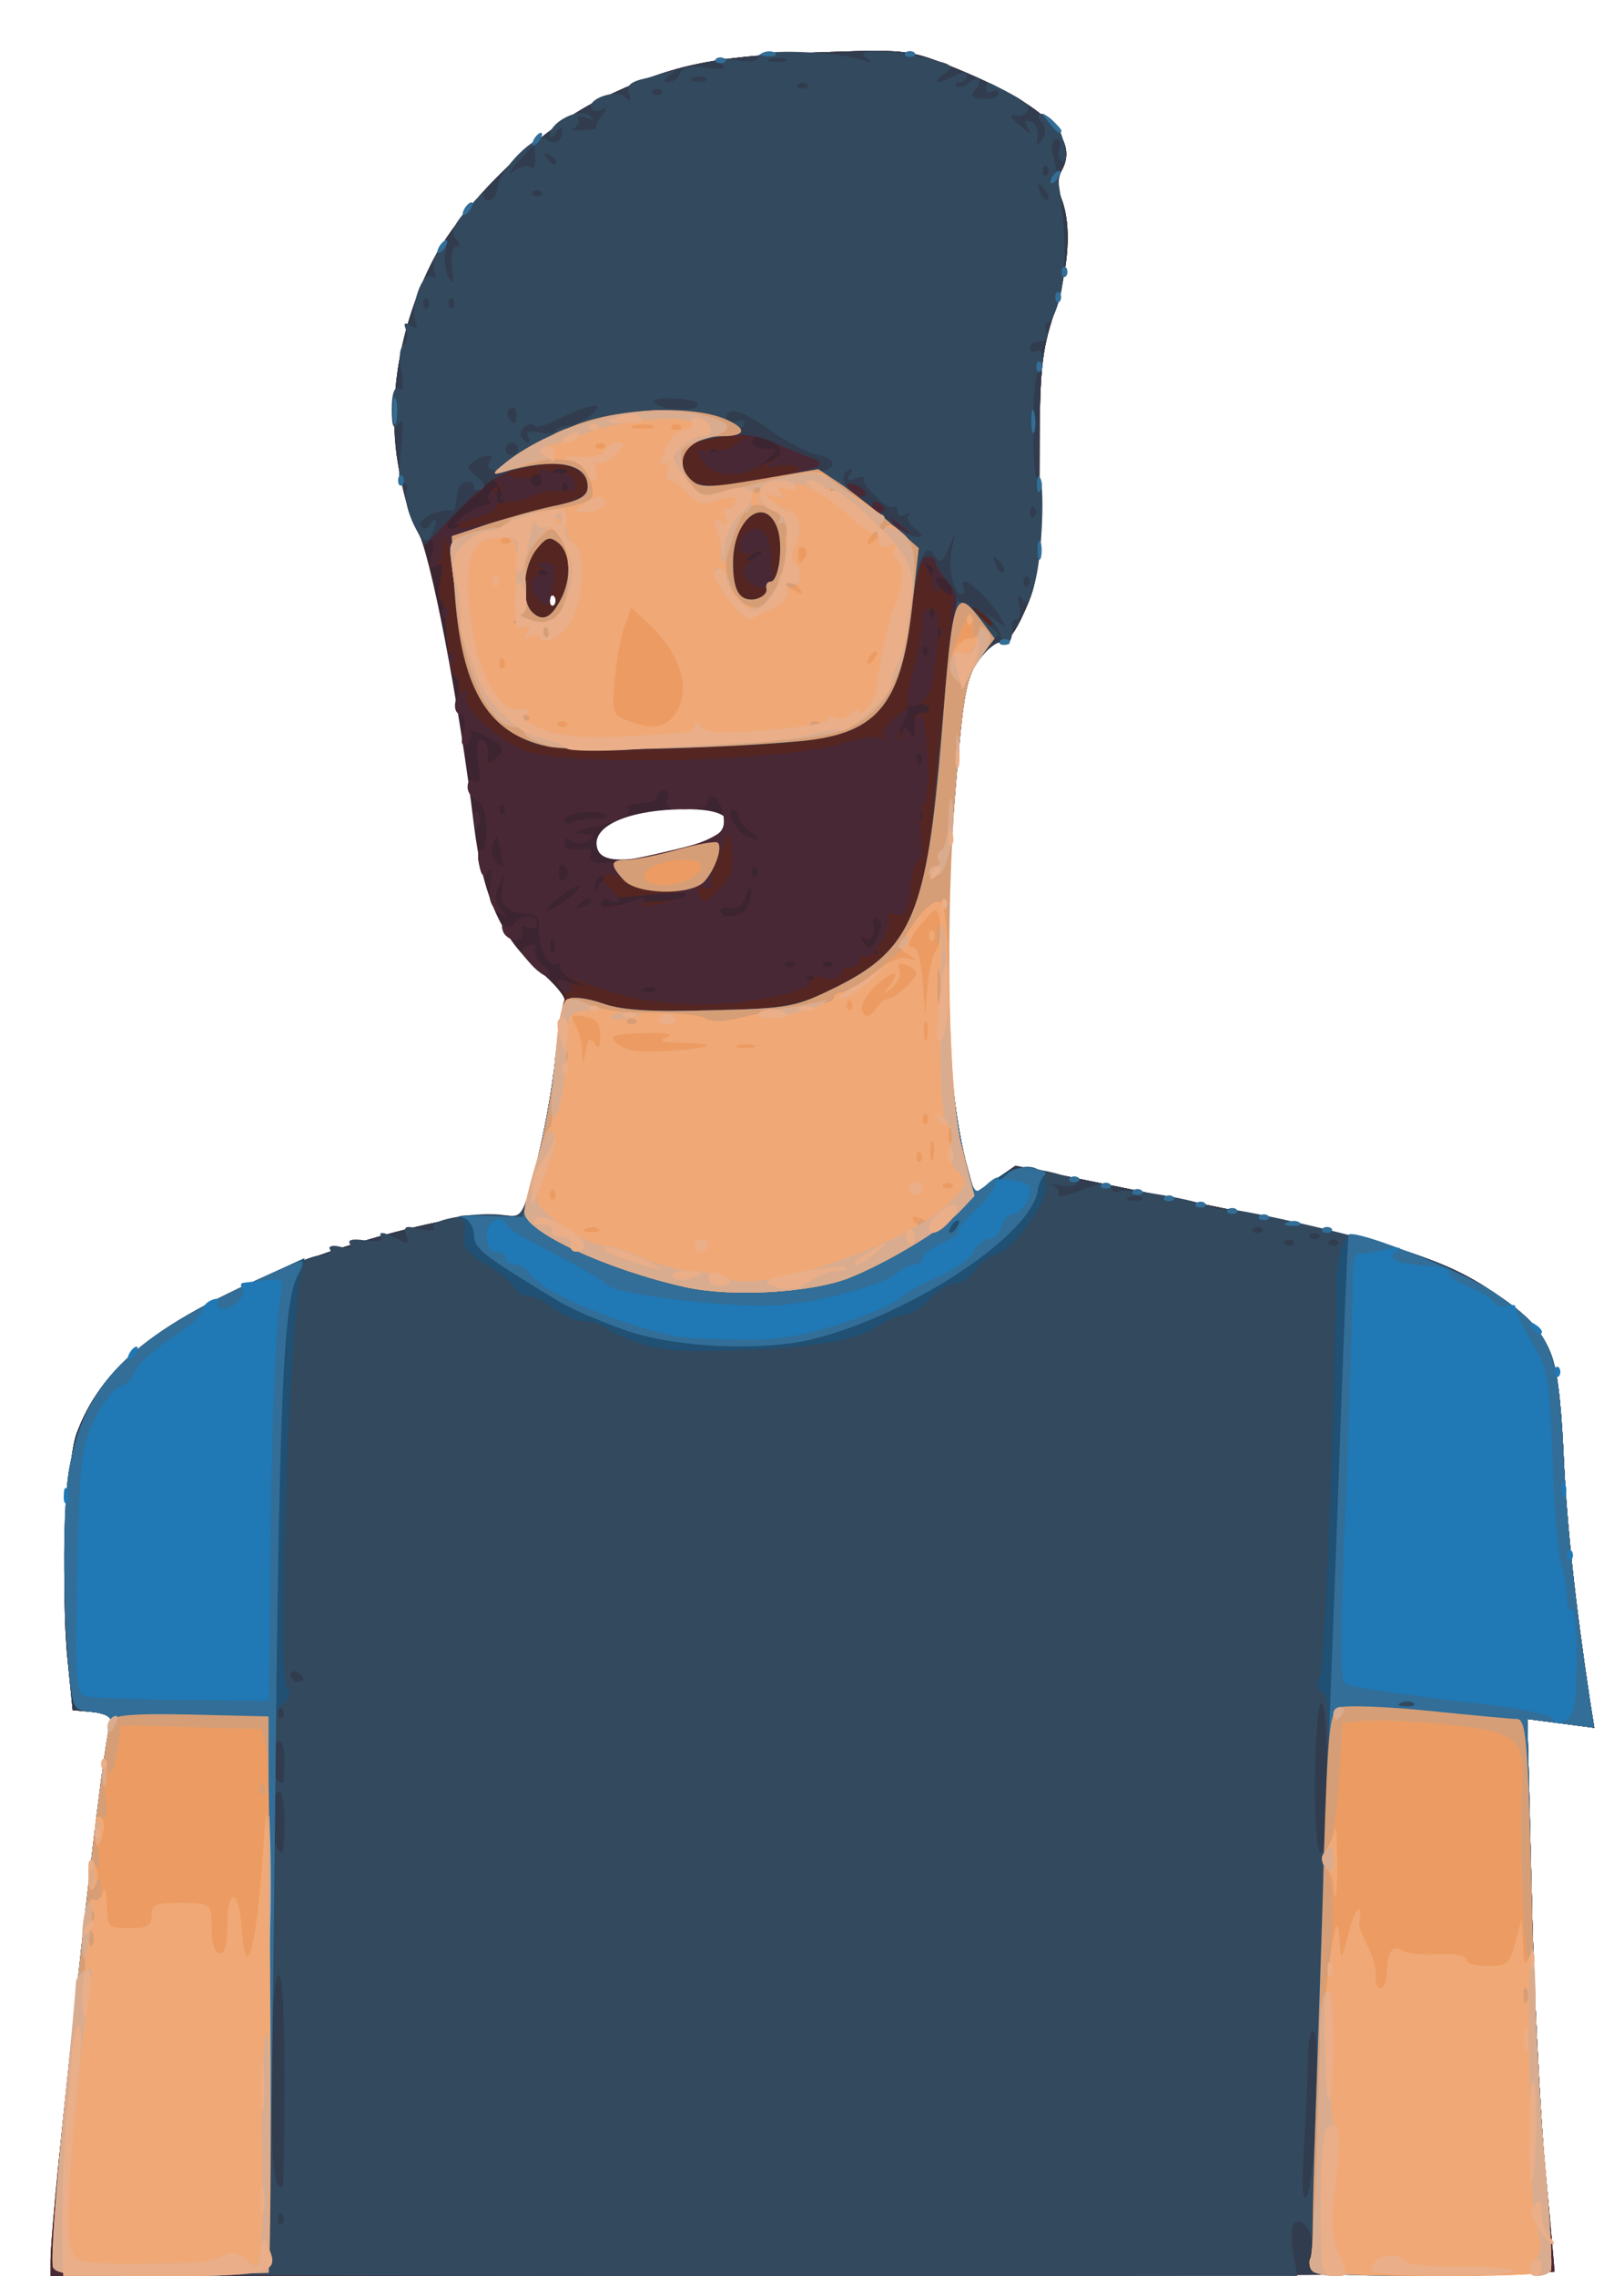 <!DOCTYPE svg PUBLIC "-//W3C//DTD SVG 20010904//EN" "http://www.w3.org/TR/2001/REC-SVG-20010904/DTD/svg10.dtd">
<svg version="1.0" xmlns="http://www.w3.org/2000/svg" width="257px" height="360px" viewBox="0 0 2570 3600" preserveAspectRatio="xMidYMid meet">
<g id="layer101" fill="#3c2531" stroke="none">
<path d="M80 3576 c0 -72 83 -818 95 -853 2 -7 -9 -13 -28 -15 l-32 -3 -8 -80 c-11 -107 -2 -311 14 -357 38 -102 118 -168 299 -249 116 -52 310 -103 369 -97 l38 3 22 -85 c12 -47 26 -122 30 -166 5 -45 11 -86 14 -91 3 -5 -15 -27 -40 -48 -59 -50 -89 -116 -103 -230 -23 -192 -69 -432 -90 -467 -11 -19 -25 -71 -31 -115 -14 -98 4 -204 52 -303 46 -94 170 -215 269 -263 110 -54 176 -68 340 -74 141 -5 147 -5 215 22 144 58 203 112 176 163 -8 14 -8 29 -1 47 16 42 12 108 -12 181 -20 61 -23 90 -23 244 0 163 -2 179 -24 228 -14 32 -29 51 -36 48 -7 -2 -23 10 -35 27 -20 26 -25 52 -36 181 -24 276 -18 495 17 623 l11 41 33 -22 32 -22 279 57 c321 65 396 88 479 144 88 59 101 88 109 248 5 115 18 237 42 396 l7 44 -53 -7 -53 -7 7 273 c3 150 13 345 21 433 8 88 15 163 15 168 0 4 -535 7 -1190 7 l-1190 0 0 -24z m996 -2233 c94 -25 101 -63 11 -63 -94 0 -155 28 -141 64 8 21 48 21 130 -1z m-199 -400 c-4 -3 -7 0 -7 7 0 7 3 10 7 7 3 -4 3 -10 0 -14z"/>
</g>
<g id="layer102" fill="#552621" stroke="none">
<path d="M80 3576 c0 -72 83 -818 95 -853 2 -7 -9 -13 -28 -15 l-32 -3 -8 -80 c-11 -107 -2 -311 14 -357 38 -102 118 -168 299 -249 116 -52 310 -103 369 -97 l38 3 22 -85 c12 -47 26 -122 30 -168 5 -46 11 -86 15 -89 3 -3 0 -13 -7 -21 -10 -13 -8 -14 13 -8 l25 7 -23 -14 c-12 -7 -19 -17 -15 -22 4 -4 2 -5 -5 -1 -14 8 -31 -29 -29 -60 1 -13 -5 -19 -18 -19 -33 -1 -45 -14 -40 -43 5 -26 5 -26 -5 -3 -8 17 -7 28 2 40 12 14 11 14 -4 3 -12 -10 -16 -23 -12 -45 4 -22 3 -28 -4 -19 -7 11 -10 8 -14 -12 -3 -14 -1 -23 3 -20 5 3 9 -13 9 -34 0 -26 -5 -42 -15 -46 -8 -3 -15 -13 -15 -21 0 -10 5 -13 12 -9 8 5 9 -3 5 -29 -3 -21 -2 -37 4 -37 9 0 13 15 10 34 -1 5 5 4 13 -4 21 -17 21 -17 -15 -36 -17 -8 -28 -11 -25 -6 4 6 1 14 -5 18 -9 5 -10 -1 -5 -20 4 -16 2 -26 -5 -26 -7 0 -9 -10 -5 -27 4 -15 3 -29 -4 -33 -5 -3 -11 -32 -13 -63 -1 -31 -5 -57 -9 -57 -4 0 -5 -14 -1 -32 5 -24 3 -29 -7 -23 -10 6 -11 2 -6 -19 4 -18 3 -25 -3 -22 -17 11 -41 -50 -53 -132 -13 -97 5 -204 53 -302 46 -94 170 -215 269 -263 110 -54 176 -68 340 -74 141 -5 147 -5 215 22 144 58 203 112 176 163 -8 14 -8 29 -1 47 16 42 12 108 -12 181 -20 61 -23 90 -23 244 0 163 -2 179 -24 228 -14 32 -29 51 -36 48 -7 -2 -23 10 -35 27 -20 26 -25 52 -36 181 -24 276 -18 495 17 623 l11 41 33 -22 32 -22 279 57 c321 65 396 88 479 144 88 59 101 88 109 248 5 115 18 237 42 396 l7 44 -53 -7 -53 -7 7 273 c3 150 13 345 21 433 8 88 15 163 15 168 0 4 -535 7 -1190 7 l-1190 0 0 -24z m957 -2012 c-3 -3 -12 -4 -19 -1 -8 3 -5 6 6 6 11 1 17 -2 13 -5z m250 -21 c-4 -3 -10 -3 -14 0 -3 4 0 7 7 7 7 0 10 -3 7 -7z m-30 -20 c-4 -3 -10 -3 -14 0 -3 4 0 7 7 7 7 0 10 -3 7 -7z m60 0 c-4 -3 -10 -3 -14 0 -3 4 0 7 7 7 7 0 10 -3 7 -7z m-440 -35 c-3 -8 -6 -5 -6 6 -1 11 2 17 5 13 3 -3 4 -12 1 -19z m510 16 c-3 -4 -2 -15 3 -25 7 -12 7 -20 0 -24 -6 -4 -10 -3 -9 2 4 22 -2 34 -13 27 -9 -5 -9 -2 1 9 7 9 16 17 19 17 3 0 2 -3 -1 -6z m-203 -70 c3 -9 6 -21 5 -27 0 -7 -5 -1 -10 12 -6 15 -15 21 -24 17 -8 -3 -15 -1 -15 4 0 16 37 11 44 -6z m-283 -14 c31 -26 15 -26 -18 0 -14 11 -21 20 -15 20 5 0 20 -9 33 -20z m34 2 c-3 -3 -11 0 -18 7 -9 10 -8 11 6 5 10 -3 15 -9 12 -12z m102 4 c23 0 45 -5 50 -10 4 -4 -17 -5 -47 -2 -30 3 -63 6 -72 6 -10 1 -18 5 -18 10 0 5 10 6 23 3 12 -3 41 -6 64 -7z m-83 -32 c3 -8 2 -12 -4 -9 -6 3 -10 10 -10 16 0 14 7 11 14 -7z m-60 -24 c-6 -6 -10 -3 -10 10 0 13 4 16 10 10 7 -7 7 -13 0 -20z m303 3 c-4 -3 -7 0 -7 7 0 7 3 10 7 7 3 -4 3 -10 0 -14z m-405 -30 c-5 -24 -6 -25 -12 -8 -6 16 2 33 16 35 1 0 -1 -12 -4 -27z m280 0 c70 -17 80 -27 71 -62 -5 -21 -23 -30 -23 -11 0 6 -16 10 -35 10 -26 0 -33 -3 -29 -15 4 -8 1 -15 -5 -15 -6 0 -11 5 -11 10 0 6 -12 10 -26 10 -14 0 -23 4 -20 9 6 10 -14 20 -54 28 -31 5 -39 13 -14 13 16 0 16 2 4 10 -9 5 -19 5 -25 0 -8 -6 -12 -5 -12 4 0 9 8 13 23 10 18 -3 22 -1 18 10 -7 18 31 15 138 -11z m116 -27 c-10 -7 -18 -18 -18 -25 0 -6 -5 -11 -10 -11 -14 0 5 36 22 43 22 9 24 7 6 -7z m-250 -20 c12 0 22 -2 22 -6 0 -4 -15 -6 -33 -6 -20 1 -34 6 -34 13 0 7 5 9 11 5 6 -5 21 -7 34 -6z m519 -13 c-4 -3 -7 0 -7 7 0 7 3 10 7 7 3 -4 3 -10 0 -14z m-660 -10 c-4 -3 -7 0 -7 7 0 7 3 10 7 7 3 -4 3 -10 0 -14z m660 -80 c-4 -3 -7 0 -7 7 0 7 3 10 7 7 3 -4 3 -10 0 -14z m-16 -32 c6 10 8 7 7 -11 -2 -16 2 -24 10 -22 6 1 12 -2 12 -8 0 -5 -10 -8 -21 -7 -16 3 -23 12 -24 33 -2 16 -1 23 2 15 5 -11 7 -11 14 0z m26 -138 c-4 -3 -7 0 -7 7 0 7 3 10 7 7 3 -4 3 -10 0 -14z m20 -30 c-4 -3 -7 0 -7 7 0 7 3 10 7 7 3 -4 3 -10 0 -14z m-10 -30 c-4 -3 -7 0 -7 7 0 7 3 10 7 7 3 -4 3 -10 0 -14z m-600 -20 c-4 -3 -7 0 -7 7 0 7 3 10 7 7 3 -4 3 -10 0 -14z m633 -8 c0 -7 -39 -45 -45 -45 -3 0 2 11 11 25 14 22 34 34 34 20z m-643 -32 c-4 -3 -10 -3 -14 0 -3 4 0 7 7 7 7 0 10 -3 7 -7z m338 -31 c-3 -3 -11 0 -18 7 -9 10 -8 11 6 5 10 -3 15 -9 12 -12z m-481 -44 c-6 -9 57 -39 68 -32 12 7 2 -26 -12 -39 -7 -6 -10 -7 -7 -2 3 6 -7 19 -22 30 -36 23 -55 52 -35 52 7 0 11 -4 8 -9z m173 -65 c-4 -3 -7 0 -7 7 0 7 3 10 7 7 3 -4 3 -10 0 -14z m-37 -3 c0 -5 -4 -10 -10 -10 -5 0 -10 5 -10 10 0 6 5 10 10 10 6 0 10 -4 10 -10z m37 -16 c-3 -3 -12 -4 -19 -1 -8 3 -5 6 6 6 11 1 17 -2 13 -5z m332 -40 c-13 -16 -39 -19 -39 -4 0 6 10 10 22 10 21 0 21 0 2 16 -18 14 -18 15 4 4 19 -9 21 -14 11 -26z m-92 9 c-4 -3 -10 -3 -14 0 -3 4 0 7 7 7 7 0 10 -3 7 -7z"/>
<path d="M775 780 c3 -5 8 -10 11 -10 3 0 2 5 -1 10 -3 6 -8 10 -11 10 -3 0 -2 -4 1 -10z"/>
</g>
<g id="layer103" fill="#492836" stroke="none">
<path d="M80 3576 c0 -72 83 -818 95 -853 2 -7 -9 -13 -28 -15 l-32 -3 -8 -80 c-11 -107 -2 -311 14 -357 38 -102 118 -168 299 -249 116 -52 310 -103 369 -97 l38 3 22 -85 c12 -47 26 -123 30 -169 5 -46 14 -87 21 -91 6 -4 30 -1 53 7 31 11 76 14 173 11 126 -3 133 -5 200 -38 117 -59 141 -116 164 -395 21 -255 21 -242 4 -249 -12 -5 -15 -2 -10 9 3 10 2 13 -5 10 -5 -4 -7 -15 -4 -26 4 -13 2 -19 -8 -19 -11 0 -17 17 -22 63 -13 122 -37 172 -95 202 -34 18 -358 40 -447 30 -119 -13 -166 -72 -182 -234 -9 -86 -21 -133 -21 -83 0 11 -5 24 -11 28 -9 5 -10 -1 -5 -20 4 -18 3 -25 -3 -22 -17 11 -41 -50 -53 -132 -13 -97 5 -204 53 -302 46 -94 170 -215 269 -263 110 -54 176 -68 340 -74 141 -5 147 -5 215 22 144 58 203 112 176 163 -8 14 -8 29 -1 47 16 42 12 108 -12 181 -20 61 -23 90 -23 244 0 163 -2 179 -24 228 -14 32 -29 51 -36 48 -7 -2 -23 10 -35 27 -20 26 -25 52 -36 181 -24 276 -18 495 17 623 l11 41 33 -22 32 -22 279 57 c321 65 396 88 479 144 88 59 101 88 109 248 5 115 18 237 42 396 l7 44 -53 -7 -53 -7 7 273 c3 150 13 345 21 433 8 88 15 163 15 168 0 4 -535 7 -1190 7 l-1190 0 0 -24z m1490 -2590 c0 -2 -8 -10 -17 -17 -16 -13 -17 -12 -4 4 13 16 21 21 21 13z m-683 -37 c18 -34 16 -74 -3 -90 -14 -11 -19 -10 -35 10 -21 26 -25 81 -7 99 16 16 30 10 45 -19z m328 -9 c3 -5 0 -10 -8 -10 -8 0 -20 -6 -26 -14 -10 -11 -7 -18 11 -31 l23 -17 -22 7 c-26 7 -32 -15 -10 -34 20 -16 37 6 38 48 l1 36 9 -32 c19 -65 -33 -116 -59 -58 -13 28 -16 74 -6 99 7 18 39 22 49 6z m-367 -131 c61 -16 82 -26 82 -39 0 -25 -43 -44 -77 -35 -15 5 -34 7 -42 6 -7 -1 -10 2 -6 9 4 6 13 9 21 6 8 -3 14 -1 14 4 0 6 5 10 11 10 6 0 8 -7 5 -16 -5 -12 -2 -15 10 -10 8 3 22 6 30 6 8 0 14 8 14 18 0 14 -2 15 -10 2 -8 -12 -10 -12 -10 -1 0 8 -3 12 -6 8 -4 -3 -22 0 -41 8 -34 14 -58 12 -48 -5 3 -4 -3 -14 -12 -21 -9 -8 -14 -9 -11 -4 4 6 -6 19 -21 30 -16 10 -33 26 -39 36 -10 15 -7 17 21 14 18 -2 69 -13 115 -26z m359 -50 c34 -6 61 -14 58 -19 -2 -4 -17 -5 -32 -3 -24 4 -26 3 -10 -7 14 -9 16 -15 6 -26 -13 -16 -39 -19 -39 -4 0 6 9 10 20 10 l20 0 -20 20 c-27 27 -81 27 -98 -1 -12 -18 -11 -20 5 -15 10 3 29 -1 43 -9 l25 -14 -33 -1 c-61 0 -92 36 -60 68 15 15 34 15 115 1z"/>
<path d="M852 948 c-18 -18 -15 -38 6 -38 14 0 15 -2 2 -10 -13 -8 -12 -10 3 -10 15 0 17 6 13 31 -6 38 -9 42 -24 27z"/>
<path d="M734 816 c11 -9 26 -16 34 -16 7 0 11 -4 7 -9 -3 -5 -2 -12 3 -15 4 -2 8 4 9 14 1 10 -6 20 -15 23 -9 3 -26 8 -37 12 -20 7 -20 6 -1 -9z"/>
<path d="M985 1574 c-80 -24 -105 -36 -98 -47 3 -6 1 -7 -5 -3 -14 8 -31 -30 -29 -60 1 -13 -5 -19 -18 -19 -33 -1 -45 -14 -40 -43 5 -26 5 -26 -5 -3 -8 17 -7 28 2 40 12 14 11 14 -4 3 -12 -10 -16 -23 -12 -45 4 -22 3 -28 -4 -19 -7 11 -10 8 -14 -12 -3 -14 -1 -23 3 -20 5 3 9 -13 9 -34 0 -26 -5 -42 -15 -46 -8 -3 -15 -13 -15 -21 0 -10 5 -13 12 -9 8 5 9 -3 5 -29 -3 -21 -2 -37 4 -37 8 0 13 15 10 33 -2 11 5 8 18 -7 10 -12 7 -18 -19 -31 -18 -9 -29 -12 -26 -7 4 6 1 14 -5 18 -9 5 -10 -1 -5 -20 4 -15 2 -26 -4 -26 -14 0 -13 -27 1 -36 7 -4 10 -1 7 7 -7 20 60 78 102 89 87 23 410 13 499 -16 24 -7 49 -11 55 -7 6 3 8 3 4 -2 -4 -4 2 -16 14 -26 27 -24 31 -24 18 2 -7 11 -9 23 -6 27 3 3 6 -1 6 -9 0 -12 2 -11 10 1 8 12 10 11 8 -5 -2 -11 2 -22 7 -25 13 -7 19 130 7 142 -6 6 -7 27 -5 49 3 21 2 39 -3 39 -5 0 -10 16 -12 36 -3 44 -10 57 -28 50 -8 -3 -11 0 -8 9 7 16 -30 68 -40 58 -3 -3 -6 -1 -6 5 0 7 -7 12 -15 12 -8 0 -15 5 -15 11 0 8 -11 9 -32 5 -21 -4 -28 -3 -19 3 23 15 -88 41 -171 40 -40 0 -95 -7 -123 -15z m52 -10 c-3 -3 -12 -4 -19 -1 -8 3 -5 6 6 6 11 1 17 -2 13 -5z m220 -41 c-4 -3 -10 -3 -14 0 -3 4 0 7 7 7 7 0 10 -3 7 -7z m60 0 c-4 -3 -10 -3 -14 0 -3 4 0 7 7 7 7 0 10 -3 7 -7z m-440 -35 c-3 -8 -6 -5 -6 6 -1 11 2 17 5 13 3 -3 4 -12 1 -19z m513 -7 c7 -14 7 -22 0 -26 -6 -4 -10 -3 -9 2 4 21 -2 34 -13 27 -7 -4 -8 -3 -4 4 10 16 14 15 26 -7z m-206 -47 c3 -9 6 -21 5 -27 0 -7 -5 -1 -10 12 -6 15 -15 21 -24 17 -8 -3 -15 -1 -15 4 0 16 37 11 44 -6z m-283 -14 c31 -26 15 -26 -18 0 -14 11 -21 20 -15 20 5 0 20 -9 33 -20z m34 2 c-3 -3 -11 0 -18 7 -9 10 -8 11 6 5 10 -3 15 -9 12 -12z m69 2 c13 -5 17 -4 13 3 -5 8 4 8 29 3 52 -12 54 -20 4 -20 -26 0 -51 -7 -61 -16 -20 -18 -49 -13 -48 8 0 10 2 10 6 1 3 -10 8 -10 19 1 18 19 18 27 -1 20 -8 -4 -15 -1 -15 4 0 11 20 10 54 -4z m154 -75 l-3 -34 -18 39 c-9 21 -14 42 -11 47 3 5 -2 6 -11 3 -11 -5 -14 -2 -9 11 6 15 10 14 31 -8 19 -18 24 -32 21 -58z m-264 21 c-6 -6 -10 -3 -10 10 0 13 4 16 10 10 7 -7 7 -13 0 -20z m303 3 c-4 -3 -7 0 -7 7 0 7 3 10 7 7 3 -4 3 -10 0 -14z m-405 -30 c-5 -24 -6 -25 -12 -8 -6 16 2 33 16 35 1 0 -1 -12 -4 -27z m280 0 c70 -17 80 -27 71 -62 -5 -21 -23 -30 -23 -11 0 6 -16 10 -35 10 -26 0 -33 -3 -29 -15 4 -8 1 -15 -5 -15 -6 0 -11 5 -11 10 0 6 -12 10 -26 10 -14 0 -23 4 -20 9 6 10 -14 20 -54 28 -31 5 -39 13 -14 13 16 0 16 2 4 10 -9 5 -19 5 -25 0 -8 -6 -12 -5 -12 4 0 9 8 13 23 10 18 -3 22 -1 18 10 -7 18 31 15 138 -11z m116 -27 c-10 -7 -18 -18 -18 -25 0 -6 -5 -11 -10 -11 -14 0 5 36 22 43 22 9 24 7 6 -7z m-250 -20 c12 0 22 -2 22 -6 0 -4 -15 -6 -33 -6 -20 1 -34 6 -34 13 0 7 5 9 11 5 6 -5 21 -7 34 -6z m-141 -23 c-4 -3 -7 0 -7 7 0 7 3 10 7 7 3 -4 3 -10 0 -14z m660 -80 c-4 -3 -7 0 -7 7 0 7 3 10 7 7 3 -4 3 -10 0 -14z"/>
<path d="M885 1560 c-3 -5 -2 -10 4 -10 5 0 13 5 16 10 3 6 2 10 -4 10 -5 0 -13 -4 -16 -10z"/>
<path d="M841 1526 c-19 -21 -20 -24 -6 -30 11 -4 15 -2 12 6 -2 7 3 18 12 25 9 6 13 14 10 17 -3 3 -16 -5 -28 -18z"/>
<path d="M796 1473 c-3 -8 -2 -11 3 -8 5 3 12 1 16 -5 8 -14 35 -13 35 1 0 6 -7 9 -14 6 -10 -4 -13 -1 -10 7 3 7 -2 13 -10 13 -8 0 -18 -7 -20 -14z"/>
<path d="M751 1294 c0 -11 3 -14 6 -6 3 7 2 16 -1 19 -3 4 -6 -2 -5 -13z"/>
<path d="M1437 1114 c-3 -3 1 -29 9 -57 8 -29 14 -63 14 -77 0 -18 3 -21 9 -11 7 11 9 11 14 0 6 -15 -1 81 -9 117 -4 21 -27 38 -37 28z m30 -91 c-4 -3 -7 0 -7 7 0 7 3 10 7 7 3 -4 3 -10 0 -14z"/>
<path d="M710 1040 c0 -7 3 -10 7 -7 3 4 3 10 0 14 -4 3 -7 0 -7 -7z"/>
<path d="M700 970 c0 -7 3 -10 7 -7 3 4 3 10 0 14 -4 3 -7 0 -7 -7z"/>
</g>
<g id="layer104" fill="#313c4e" stroke="none">
<path d="M84 3586 c-9 -24 74 -814 91 -863 2 -7 -9 -13 -28 -15 l-32 -3 -8 -80 c-11 -107 -2 -311 14 -357 38 -102 118 -168 299 -249 116 -52 310 -103 369 -97 l38 3 22 -85 c12 -47 26 -123 30 -169 5 -46 14 -87 21 -91 6 -4 30 -1 53 7 31 11 76 14 173 11 126 -3 133 -5 200 -38 118 -60 142 -117 164 -400 6 -80 15 -162 20 -182 6 -30 4 -42 -11 -59 -11 -12 -19 -26 -19 -31 0 -4 -6 -8 -13 -8 -10 0 -17 27 -25 91 -19 156 -57 193 -210 205 -53 4 -160 8 -237 8 -124 1 -144 -1 -175 -20 -67 -39 -95 -109 -102 -253 l-3 -63 60 -20 c33 -10 81 -24 108 -29 36 -8 47 -15 47 -30 0 -31 -39 -43 -98 -30 -42 9 -60 20 -105 67 l-55 57 -16 -31 c-9 -18 -21 -67 -28 -110 -13 -97 5 -204 53 -302 46 -94 170 -215 269 -263 110 -54 176 -68 340 -74 141 -5 147 -5 215 22 144 58 203 112 176 163 -8 14 -8 29 -1 47 16 42 12 108 -12 181 -20 61 -23 90 -23 244 0 163 -2 179 -24 228 -14 32 -29 51 -36 48 -7 -2 -23 10 -35 27 -20 26 -25 52 -36 181 -24 276 -18 495 17 623 l11 41 33 -22 32 -22 279 57 c321 65 396 88 479 144 88 59 101 88 109 248 5 115 18 237 42 396 l7 44 -53 -7 -53 -7 7 273 c3 150 13 345 21 432 8 88 12 163 9 168 -3 4 -536 8 -1185 8 -1003 0 -1181 -2 -1185 -14z m1486 -2600 c0 -2 -8 -10 -17 -17 -16 -13 -17 -12 -4 4 13 16 21 21 21 13z m-683 -37 c18 -34 16 -74 -3 -90 -14 -11 -19 -10 -35 10 -21 26 -25 81 -7 99 16 16 30 10 45 -19z m326 -17 c-2 -6 1 -12 6 -12 14 0 21 -58 11 -85 -20 -53 -70 -14 -70 55 0 44 10 61 34 58 11 -2 20 -9 19 -16z m227 -86 c0 -2 -8 -10 -17 -17 -16 -13 -17 -12 -4 4 13 16 21 21 21 13z m-40 -40 c0 -3 -4 -8 -10 -11 -5 -3 -10 -1 -10 4 0 6 5 11 10 11 6 0 10 -2 10 -4z m-40 -36 c-8 -5 -17 -7 -19 -4 -3 3 1 9 9 14 8 5 17 7 19 4 3 -3 -1 -9 -9 -14z m-137 -14 c74 -14 90 -22 61 -32 -10 -3 -37 -14 -59 -24 -58 -27 -145 -10 -145 29 0 43 32 49 143 27z"/>
</g>
<g id="layer105" fill="#33495e" stroke="none">
<path d="M84 3586 c-9 -24 74 -814 91 -863 2 -7 -9 -13 -28 -15 -32 -3 -32 -4 -38 -68 -10 -104 -10 -263 1 -319 24 -126 86 -193 255 -276 64 -32 126 -58 139 -59 13 0 22 -5 18 -10 -3 -5 5 -7 16 -4 14 4 20 2 16 -4 -5 -7 4 -9 24 -6 17 2 29 1 26 -4 -7 -11 3 -10 26 2 16 9 18 8 13 -6 -5 -14 -2 -16 21 -10 17 4 25 3 22 -3 -8 -12 72 -25 112 -19 28 4 29 3 51 -81 12 -48 26 -124 30 -170 5 -46 14 -87 21 -91 6 -4 30 -1 53 7 31 11 76 14 172 11 120 -3 135 -6 196 -35 111 -51 140 -109 159 -306 19 -203 31 -301 35 -306 3 -2 19 8 35 24 l30 28 -27 35 c-24 32 -27 48 -39 186 -24 276 -18 495 17 623 l11 41 33 -22 c30 -21 38 -22 84 -13 27 6 48 15 45 19 -3 5 -15 6 -27 3 -12 -2 -16 -2 -9 1 6 3 10 9 7 14 -3 5 14 1 37 -8 31 -12 43 -13 46 -4 2 7 8 10 13 6 9 -5 109 11 139 23 8 3 18 6 22 5 16 -4 209 40 287 65 102 32 198 94 227 146 17 31 22 63 28 170 5 115 18 237 42 396 l7 44 -53 -7 -53 -7 7 273 c3 150 13 345 21 433 8 88 11 163 6 168 -4 4 -90 6 -192 5 l-184 -3 3 -28 c3 -30 -14 -61 -29 -51 -5 3 -6 23 -3 44 l7 40 -982 0 c-833 0 -983 -2 -987 -14z m363 -83 c-4 -3 -7 0 -7 7 0 7 3 10 7 7 3 -4 3 -10 0 -14z m1636 -160 c3 -69 1 -125 -4 -129 -5 -3 -9 15 -9 39 0 24 -3 86 -6 138 -4 63 -3 91 3 84 6 -5 13 -65 16 -132z m-1633 -54 c0 -111 -3 -168 -10 -164 -6 4 -10 70 -10 164 0 139 3 171 17 171 2 0 3 -77 3 -171z m0 -410 c0 -31 -4 -48 -10 -44 -17 11 -12 95 7 95 2 0 3 -23 3 -51z m1650 -70 c0 -66 -4 -118 -9 -115 -12 8 -14 236 -1 236 6 0 10 -44 10 -121z m-1650 -25 c0 -21 -4 -33 -10 -29 -17 10 -11 65 7 65 2 0 3 -16 3 -36z m-3 -81 c-4 -3 -7 0 -7 7 0 7 3 10 7 7 3 -4 3 -10 0 -14z m33 -47 c0 -3 -4 -8 -10 -11 -5 -3 -10 -1 -10 4 0 6 5 11 10 11 6 0 10 -2 10 -4z m1567 -693 c-4 -3 -10 -3 -14 0 -3 4 0 7 7 7 7 0 10 -3 7 -7z m70 0 c-4 -3 -10 -3 -14 0 -3 4 0 7 7 7 7 0 10 -3 7 -7z m-30 -10 c-4 -3 -10 -3 -14 0 -3 4 0 7 7 7 7 0 10 -3 7 -7z m-90 -10 c-4 -3 -10 -3 -14 0 -3 4 0 7 7 7 7 0 10 -3 7 -7z m-190 -49 c-3 -3 -12 -4 -19 -1 -8 3 -5 6 6 6 11 1 17 -2 13 -5z"/>
<path d="M868 1181 c-100 -21 -142 -96 -150 -270 l-3 -63 60 -20 c33 -10 81 -24 108 -29 36 -8 47 -15 47 -30 0 -30 -39 -43 -96 -31 -49 11 -69 8 -59 -9 8 -12 -6 -11 -25 1 -13 8 -12 11 4 23 13 10 15 16 8 21 -7 4 -12 2 -12 -4 0 -15 -25 -7 -26 8 -1 7 -2 16 -3 22 0 5 -4 9 -8 8 -17 -4 -53 14 -47 24 4 6 10 5 15 -3 5 -8 9 -9 9 -4 0 6 -4 16 -9 24 -7 11 -13 6 -26 -19 -9 -18 -15 -41 -12 -51 3 -12 1 -17 -5 -13 -7 5 -8 -12 -4 -52 5 -42 4 -55 -3 -44 -8 11 -11 6 -11 -23 0 -24 4 -36 11 -32 7 5 8 -4 4 -28 -4 -20 -3 -37 4 -41 5 -4 7 -14 4 -23 -5 -12 -3 -14 7 -8 10 6 12 4 7 -8 -8 -22 12 -79 26 -70 6 4 8 0 4 -9 -3 -9 1 -24 8 -35 13 -17 14 -16 10 6 -2 13 0 31 5 40 7 12 8 7 5 -16 -2 -19 1 -33 7 -33 7 0 7 -4 -1 -13 -8 -10 -3 -22 20 -48 17 -19 28 -29 25 -23 -3 6 1 11 7 11 7 0 14 -9 14 -20 3 -29 63 -89 78 -77 13 11 25 3 25 -14 0 -6 -5 -4 -10 4 -5 8 -10 10 -10 4 0 -20 45 -44 61 -32 11 8 10 9 -4 4 -10 -3 -16 -2 -12 3 3 5 -1 11 -7 14 -7 2 -1 4 14 3 14 0 24 -3 22 -5 -2 -2 2 -11 9 -19 8 -11 8 -14 0 -9 -6 4 -14 3 -17 -1 -9 -15 40 -32 53 -19 9 9 11 8 6 -4 -4 -12 1 -18 18 -23 14 -3 33 -9 44 -12 15 -5 15 -4 3 5 -11 8 -11 11 -2 11 7 0 15 -6 18 -14 4 -10 16 -13 42 -9 29 4 34 2 22 -7 -12 -9 -7 -10 23 -5 25 4 37 2 37 -6 0 -12 124 -8 165 6 16 6 17 5 5 -4 -20 -15 37 -14 99 2 40 9 42 12 25 24 -21 15 -11 17 17 3 13 -7 19 -7 19 0 0 5 -5 10 -12 10 -6 0 -8 3 -5 6 4 4 13 1 22 -6 16 -13 21 0 6 15 -6 6 -1 11 15 11 13 1 24 -2 24 -8 0 -5 -4 -6 -10 -3 -5 3 -10 1 -10 -5 0 -7 3 -10 8 -8 50 25 62 33 59 42 -3 6 -10 10 -16 9 -16 -4 -14 2 6 18 14 12 16 12 9 0 -6 -9 -5 -12 5 -9 8 3 13 14 11 24 -2 15 -1 16 7 4 7 -9 6 -19 -1 -27 -7 -8 -7 -13 0 -13 5 0 15 7 22 15 15 18 23 68 10 60 -5 -3 -7 -12 -3 -20 3 -8 0 -15 -5 -15 -6 0 -9 10 -6 22 20 89 24 176 12 226 -6 23 -14 42 -19 42 -5 0 -6 7 -3 15 4 9 0 15 -10 15 -9 0 -16 5 -16 11 0 5 5 7 10 4 6 -3 10 3 10 14 0 12 -3 21 -7 21 -5 0 -8 40 -8 89 0 49 3 84 7 78 12 -19 9 110 -3 159 -9 33 -14 42 -21 32 -7 -9 -8 -7 -5 10 3 12 1 22 -4 22 -5 0 -8 3 -8 8 3 19 -2 32 -13 32 -6 0 -8 -3 -5 -7 4 -3 -1 -16 -10 -27 -17 -20 -17 -20 1 -6 18 13 19 13 11 0 -13 -24 -48 -60 -57 -60 -5 0 -6 5 -3 10 3 6 2 10 -3 10 -13 0 -22 -40 -16 -70 l5 -25 -11 25 c-9 20 -13 22 -20 10 -16 -26 -27 1 -39 94 -18 145 -58 189 -183 199 -136 12 -353 16 -390 8z m19 -232 c18 -34 16 -74 -3 -90 -14 -11 -19 -10 -35 10 -21 26 -25 81 -7 99 16 16 30 10 45 -19z m326 -17 c-2 -6 1 -12 6 -12 14 0 21 -58 11 -85 -20 -53 -70 -14 -70 55 0 44 10 61 34 58 11 -2 20 -9 19 -16z m414 -19 c-4 -3 -7 0 -7 7 0 7 3 10 7 7 3 -4 3 -10 0 -14z m-46 -26 c-10 -9 -11 -8 -5 6 3 10 9 15 12 12 3 -3 0 -11 -7 -18z m-133 -51 c-10 -7 -14 -17 -10 -21 4 -5 1 -5 -5 -1 -8 4 -13 2 -13 -5 0 -7 -3 -10 -6 -7 -7 8 -51 -35 -47 -44 2 -4 -4 -5 -13 -1 -13 5 -15 3 -9 -7 5 -8 4 -11 -3 -6 -6 4 -9 12 -6 19 8 18 97 86 114 86 12 0 12 -2 -2 -13z m189 -33 c-4 -3 -7 0 -7 7 0 7 3 10 7 7 3 -4 3 -10 0 -14z m-431 -44 c32 -6 70 -12 84 -13 35 -2 37 -20 3 -27 -16 -3 -48 -20 -72 -37 -45 -33 -71 -40 -71 -21 0 6 7 8 16 5 10 -4 14 -1 12 6 -3 7 -20 15 -39 19 -45 7 -59 16 -59 38 0 41 29 48 126 30z m-386 -49 c0 -5 -4 -10 -10 -10 -5 0 -10 5 -10 10 0 6 5 10 10 10 6 0 10 -4 10 -10z m15 -20 c-4 -7 3 -9 19 -6 14 3 26 1 26 -3 0 -3 9 -7 20 -8 11 -1 27 -9 36 -17 14 -15 14 -16 -3 -13 -10 2 -32 11 -49 20 -17 9 -34 14 -37 11 -9 -9 -28 6 -22 17 4 5 8 9 11 9 3 0 2 -5 -1 -10z m-18 -35 c0 -8 -4 -12 -9 -9 -5 3 -6 10 -3 15 9 13 12 11 12 -6z m287 -17 c-3 -4 -22 -8 -42 -8 -28 0 -33 3 -22 10 18 11 71 10 64 -2z m-427 -165 c-4 -3 -7 0 -7 7 0 7 3 10 7 7 3 -4 3 -10 0 -14z m40 0 c-4 -3 -7 0 -7 7 0 7 3 10 7 7 3 -4 3 -10 0 -14z m934 -176 c-10 -9 -11 -8 -5 6 3 10 9 15 12 12 3 -3 0 -11 -7 -18z m-794 6 c-4 -3 -10 -3 -14 0 -3 4 0 7 7 7 7 0 10 -3 7 -7z m-18 -39 c5 4 9 -3 8 -14 -1 -11 -2 -20 -2 -20 -1 0 -12 12 -26 27 -13 15 -16 22 -7 14 9 -7 22 -10 27 -7z m818 -1 c-4 -3 -7 0 -7 7 0 7 3 10 7 7 3 -4 3 -10 0 -14z m-777 -7 c0 -3 -5 -8 -12 -12 -7 -4 -8 -3 -4 4 7 12 16 16 16 8z m167 -113 c-4 -3 -10 -3 -14 0 -3 4 0 7 7 7 7 0 10 -3 7 -7z m230 -10 c-4 -3 -10 -3 -14 0 -3 4 0 7 7 7 7 0 10 -3 7 -7z m-160 -9 c-3 -3 -12 -4 -19 -1 -8 3 -5 6 6 6 11 1 17 -2 13 -5z m126 -31 c-7 -2 -19 -2 -25 0 -7 3 -2 5 12 5 14 0 19 -2 13 -5z"/>
</g>
<g id="layer106" fill="#205073" stroke="none">
<path d="M84 3586 c-9 -24 74 -813 91 -863 2 -7 -9 -13 -28 -15 -32 -3 -32 -4 -38 -68 -10 -104 -10 -263 1 -319 25 -135 100 -209 304 -300 l68 -31 -6 27 c-18 78 -37 632 -22 652 7 9 5 17 -7 26 -15 11 -17 51 -19 456 l-3 444 -168 3 c-138 2 -168 0 -173 -12z"/>
<path d="M2078 3593 c-4 -9 7 -392 20 -713 7 -157 6 -197 -5 -203 -9 -5 -10 -14 -4 -25 7 -14 23 -410 25 -617 1 -27 6 -58 11 -68 10 -16 16 -16 95 10 102 33 197 94 226 146 17 31 22 63 28 170 5 115 18 237 42 396 l7 44 -53 -7 -53 -7 7 273 c3 150 13 345 21 432 8 88 12 163 9 168 -6 10 -371 11 -376 1z m159 -899 c-3 -3 -12 -4 -19 -1 -8 3 -5 6 6 6 11 1 17 -2 13 -5z"/>
<path d="M1010 2124 c-25 -9 -49 -20 -54 -25 -6 -5 -20 -9 -32 -9 -12 0 -33 -9 -47 -20 -14 -11 -32 -20 -41 -20 -9 0 -19 -6 -22 -13 -2 -7 -23 -24 -45 -37 -32 -20 -39 -29 -34 -47 3 -12 0 -24 -8 -27 -6 -3 13 -5 44 -3 l56 2 22 -85 c12 -47 26 -123 30 -169 5 -46 14 -87 21 -91 6 -4 30 -1 53 7 31 11 76 14 173 11 126 -3 133 -5 200 -38 117 -59 141 -117 164 -395 18 -230 21 -239 64 -182 l20 27 -24 32 c-20 28 -25 51 -36 182 -24 276 -18 495 17 623 l11 41 34 -23 c45 -31 81 -24 79 15 -2 30 -58 103 -83 106 -8 2 -21 12 -29 23 -8 12 -22 21 -31 21 -9 0 -28 12 -41 25 -13 14 -31 25 -40 25 -9 0 -27 8 -41 17 -33 23 -96 34 -225 39 -83 3 -121 0 -155 -12z"/>
</g>
<g id="layer107" fill="#326e97" stroke="none">
<path d="M84 3586 c-9 -24 74 -813 91 -863 2 -7 -9 -13 -28 -15 -32 -3 -32 -4 -38 -68 -10 -104 -10 -263 1 -319 23 -125 86 -193 252 -275 62 -30 114 -53 116 -51 2 2 0 10 -4 17 -26 41 -32 179 -39 888 -4 371 -8 681 -11 688 -5 19 -333 17 -340 -2z"/>
<path d="M2078 3593 c-4 -9 4 -300 21 -743 6 -151 16 -414 22 -585 6 -170 12 -311 13 -312 10 -10 181 58 230 91 89 60 102 88 110 249 5 115 18 237 42 396 l7 44 -53 -7 -53 -7 7 273 c3 150 13 345 21 432 8 88 12 163 9 168 -6 10 -371 11 -376 1z m159 -899 c-3 -3 -12 -4 -19 -1 -8 3 -5 6 6 6 11 1 17 -2 13 -5z"/>
<path d="M995 2106 c-38 -13 -88 -34 -110 -47 -122 -74 -135 -84 -135 -106 0 -12 -8 -24 -17 -27 -10 -2 7 -4 38 -3 l56 2 22 -85 c12 -47 26 -123 30 -169 5 -46 14 -87 21 -91 6 -4 30 -1 53 7 31 11 76 14 173 11 126 -3 133 -5 200 -38 117 -59 141 -117 164 -395 18 -230 21 -239 64 -182 l20 27 -24 32 c-20 28 -25 51 -36 182 -24 277 -18 495 17 624 11 41 13 42 30 26 11 -10 19 -14 19 -10 0 4 6 1 14 -7 9 -9 26 -12 41 -9 15 2 23 7 18 11 -4 3 -10 15 -11 26 -13 69 -194 190 -347 231 -80 22 -218 17 -300 -10z m520 -166 c3 -5 4 -10 1 -10 -3 0 -8 5 -11 10 -3 6 -4 10 -1 10 3 0 8 -4 11 -10z"/>
<path d="M2093 1943 c4 -3 10 -3 14 0 3 4 0 7 -7 7 -7 0 -10 -3 -7 -7z"/>
<path d="M2038 1933 c7 -3 16 -2 19 1 4 3 -2 6 -13 5 -11 0 -14 -3 -6 -6z"/>
<path d="M1993 1923 c4 -3 10 -3 14 0 3 4 0 7 -7 7 -7 0 -10 -3 -7 -7z"/>
<path d="M1943 1913 c4 -3 10 -3 14 0 3 4 0 7 -7 7 -7 0 -10 -3 -7 -7z"/>
<path d="M1893 1903 c4 -3 10 -3 14 0 3 4 0 7 -7 7 -7 0 -10 -3 -7 -7z"/>
<path d="M1843 1893 c4 -3 10 -3 14 0 3 4 0 7 -7 7 -7 0 -10 -3 -7 -7z"/>
<path d="M1793 1883 c4 -3 10 -3 14 0 3 4 0 7 -7 7 -7 0 -10 -3 -7 -7z"/>
<path d="M1743 1873 c4 -3 10 -3 14 0 3 4 0 7 -7 7 -7 0 -10 -3 -7 -7z"/>
<path d="M1693 1863 c4 -3 10 -3 14 0 3 4 0 7 -7 7 -7 0 -10 -3 -7 -7z"/>
<path d="M1583 1013 c4 -3 10 -3 14 0 3 4 0 7 -7 7 -7 0 -10 -3 -7 -7z"/>
<path d="M1642 870 c0 -14 2 -19 5 -12 2 6 2 18 0 25 -3 6 -5 1 -5 -13z"/>
<path d="M1641 764 c0 -11 3 -14 6 -6 3 7 2 16 -1 19 -3 4 -6 -2 -5 -13z"/>
<path d="M630 760 c0 -7 3 -10 7 -7 3 4 3 10 0 14 -4 3 -7 0 -7 -7z"/>
<path d="M1632 665 c0 -16 2 -22 5 -12 2 9 2 23 0 30 -3 6 -5 -1 -5 -18z"/>
<path d="M622 650 c0 -19 2 -27 5 -17 2 9 2 25 0 35 -3 9 -5 1 -5 -18z"/>
<path d="M1640 580 c0 -7 3 -10 7 -7 3 4 3 10 0 14 -4 3 -7 0 -7 -7z"/>
<path d="M1670 470 c0 -7 3 -10 7 -7 3 4 3 10 0 14 -4 3 -7 0 -7 -7z"/>
<path d="M1680 430 c0 -7 3 -10 7 -7 3 4 3 10 0 14 -4 3 -7 0 -7 -7z"/>
<path d="M695 390 c3 -5 8 -10 11 -10 3 0 2 5 -1 10 -3 6 -8 10 -11 10 -3 0 -2 -4 1 -10z"/>
<path d="M735 330 c3 -5 8 -10 11 -10 3 0 2 5 -1 10 -3 6 -8 10 -11 10 -3 0 -2 -4 1 -10z"/>
<path d="M1665 280 c3 -5 8 -10 11 -10 3 0 2 5 -1 10 -3 6 -8 10 -11 10 -3 0 -2 -4 1 -10z"/>
<path d="M845 220 c3 -5 8 -10 11 -10 3 0 2 5 -1 10 -3 6 -8 10 -11 10 -3 0 -2 -4 1 -10z"/>
<path d="M1659 193 c-13 -16 -12 -17 4 -4 16 13 21 21 13 21 -2 0 -10 -8 -17 -17z"/>
<path d="M1133 93 c4 -3 10 -3 14 0 3 4 0 7 -7 7 -7 0 -10 -3 -7 -7z"/>
<path d="M1208 83 c7 -3 16 -2 19 1 4 3 -2 6 -13 5 -11 0 -14 -3 -6 -6z"/>
<path d="M1433 83 c4 -3 10 -3 14 0 3 4 0 7 -7 7 -7 0 -10 -3 -7 -7z"/>
</g>
<g id="layer108" fill="#2078b4" stroke="none">
<path d="M2458 2719 c-2 -5 -39 -14 -83 -20 -194 -23 -240 -30 -248 -38 -6 -6 -5 -119 3 -293 6 -156 11 -306 10 -334 0 -36 3 -51 12 -51 7 0 27 -3 43 -7 19 -4 25 -3 16 2 -18 13 -2 21 47 24 22 2 38 6 35 11 -2 4 11 14 31 22 19 8 38 20 41 26 4 5 13 8 21 5 8 -3 13 -2 12 2 -1 4 10 28 26 54 26 45 28 57 33 185 2 76 9 151 14 167 5 16 9 40 9 53 0 13 3 22 8 20 4 -3 7 33 7 80 0 68 -3 86 -17 94 -11 6 -18 5 -20 -2z"/>
<path d="M137 2683 c-17 -4 -18 -18 -15 -196 4 -175 6 -196 27 -241 13 -26 31 -51 41 -53 10 -3 20 -13 23 -23 3 -10 28 -33 56 -52 28 -18 51 -38 51 -44 0 -7 7 -15 16 -18 8 -3 12 -2 9 4 -3 6 0 10 8 10 18 0 39 -24 30 -33 -3 -4 -2 -8 3 -8 63 -8 63 -8 59 14 -9 59 -15 193 -17 410 l-2 237 -135 -1 c-75 -1 -144 -3 -154 -6z"/>
<path d="M2480 2460 c0 -7 3 -10 7 -7 3 4 3 10 0 14 -4 3 -7 0 -7 -7z"/>
<path d="M101 2364 c0 -11 3 -14 6 -6 3 7 2 16 -1 19 -3 4 -6 -2 -5 -13z"/>
<path d="M2471 2354 c0 -11 3 -14 6 -6 3 7 2 16 -1 19 -3 4 -6 -2 -5 -13z"/>
<path d="M2460 2170 c0 -7 3 -10 7 -7 3 4 3 10 0 14 -4 3 -7 0 -7 -7z"/>
<path d="M205 2140 c3 -5 8 -10 11 -10 3 0 2 5 -1 10 -3 6 -8 10 -11 10 -3 0 -2 -4 1 -10z"/>
<path d="M1065 2113 c-103 -24 -210 -71 -228 -100 -4 -7 -15 -13 -22 -13 -8 0 -15 -4 -15 -10 0 -5 -7 -10 -15 -10 -9 0 -15 -9 -15 -25 0 -23 23 -36 32 -17 2 4 17 14 33 23 70 36 120 64 125 71 12 16 211 39 278 32 66 -6 160 -32 183 -51 8 -7 21 -13 27 -13 7 0 12 -5 12 -10 0 -6 15 -17 33 -25 17 -8 28 -14 23 -15 -5 0 7 -16 28 -36 20 -19 34 -39 31 -44 -5 -8 45 -3 53 5 9 8 -10 45 -23 45 -8 0 -17 9 -20 20 -3 11 -13 20 -20 20 -8 0 -19 9 -25 21 -6 11 -32 29 -58 40 -26 11 -51 26 -57 32 -5 7 -47 25 -92 40 -65 21 -100 27 -165 26 -46 -1 -92 -3 -103 -6z"/>
<path d="M2424 2098 c-4 -7 -3 -8 4 -4 12 7 16 16 8 16 -3 0 -8 -5 -12 -12z"/>
</g>
<g id="layer109" fill="#d69e77" stroke="none">
<path d="M84 3586 c-9 -24 74 -814 91 -864 4 -9 35 -12 127 -10 l123 3 0 440 0 440 -168 3 c-138 2 -168 0 -173 -12z"/>
<path d="M2078 3593 c-2 -5 -1 -102 3 -218 4 -115 11 -312 14 -438 6 -196 9 -229 24 -236 9 -4 72 -2 141 5 69 7 132 13 141 13 14 1 17 34 23 274 3 149 13 344 21 431 8 88 12 163 9 168 -6 10 -371 11 -376 1z"/>
<path d="M1085 2036 c-123 -27 -255 -88 -255 -118 0 -6 9 -44 20 -83 11 -39 24 -111 29 -159 5 -49 14 -92 21 -96 6 -4 30 -1 53 7 31 11 76 14 173 11 126 -3 133 -5 200 -38 117 -59 141 -117 164 -395 18 -230 21 -239 64 -182 l20 27 -24 32 c-20 28 -25 52 -37 197 -18 214 -13 500 12 589 l17 63 -23 25 c-28 29 -116 82 -177 106 -61 23 -184 30 -257 14z"/>
<path d="M987 1392 c-23 -25 -21 -32 5 -32 12 0 48 -7 80 -16 32 -9 61 -14 64 -11 8 8 -5 44 -22 62 -23 22 -106 20 -127 -3z"/>
<path d="M868 1181 c-100 -21 -142 -96 -150 -270 l-3 -63 60 -20 c33 -10 81 -24 108 -29 36 -8 47 -15 47 -29 0 -38 -51 -47 -135 -23 -42 11 63 -55 119 -76 70 -26 183 -30 234 -8 35 15 33 27 -5 27 -55 0 -82 41 -47 71 13 11 31 10 107 -3 l92 -16 39 26 c21 15 57 43 79 63 l41 36 -11 97 c-18 155 -57 199 -185 209 -136 12 -353 16 -390 8z m19 -232 c18 -34 16 -74 -3 -90 -14 -11 -19 -10 -35 10 -21 26 -25 81 -7 99 16 16 30 10 45 -19z m326 -17 c-2 -6 1 -12 6 -12 14 0 21 -58 11 -85 -20 -53 -70 -14 -70 55 0 44 10 61 34 58 11 -2 20 -9 19 -16z"/>
</g>
<g id="layer110" fill="#ec9c63" stroke="none">
<path d="M84 3586 c-8 -20 36 -460 46 -464 5 -2 6 -18 3 -37 -7 -41 4 -88 17 -80 6 3 10 -4 10 -17 0 -18 -2 -20 -10 -8 -7 12 -10 8 -10 -15 0 -24 2 -27 11 -15 7 11 8 1 3 -34 -5 -38 -4 -47 6 -41 9 6 11 -5 6 -46 -4 -34 -3 -46 3 -34 7 17 9 13 16 -23 l7 -43 111 3 111 3 8 35 c4 19 6 213 5 430 l-2 395 -168 3 c-139 2 -168 0 -173 -12z m63 -528 c-3 -8 -6 -5 -6 6 -1 11 2 17 5 13 3 -3 4 -12 1 -19z m0 -35 c-4 -3 -7 0 -7 7 0 7 3 10 7 7 3 -4 3 -10 0 -14z m270 -200 c-4 -3 -7 0 -7 7 0 7 3 10 7 7 3 -4 3 -10 0 -14z"/>
<path d="M2075 3590 c-3 -5 -4 -14 -1 -18 3 -5 8 -98 11 -208 3 -109 10 -217 15 -239 13 -56 12 -159 -2 -173 -8 -8 -8 -15 2 -27 8 -9 16 -55 19 -108 l6 -92 36 -3 c19 -2 77 1 129 6 109 11 122 22 119 92 -6 98 3 295 11 275 6 -13 9 12 10 75 0 52 7 167 15 254 8 88 12 163 9 168 -8 12 -371 10 -379 -2z m342 -442 c-3 -8 -6 -5 -6 6 -1 11 2 17 5 13 3 -3 4 -12 1 -19z"/>
<path d="M1085 2036 c-125 -28 -255 -88 -255 -119 0 -21 35 -138 40 -133 3 2 6 -28 7 -67 3 -88 11 -137 23 -137 5 0 21 5 37 11 15 7 59 12 98 11 38 0 75 4 81 9 8 6 28 6 55 -1 51 -12 106 -22 132 -23 9 -1 17 -5 17 -9 0 -4 5 -8 12 -8 19 0 117 -81 113 -93 -5 -15 14 -41 38 -50 16 -6 17 6 19 146 1 84 2 172 1 197 0 25 2 37 6 27 4 -12 10 0 19 39 13 54 13 57 -10 81 -27 28 -115 81 -176 105 -61 23 -184 30 -257 14z m382 -103 c-4 -3 -10 -3 -14 0 -3 4 0 7 7 7 7 0 10 -3 7 -7z m-570 -270 c-4 -3 -7 0 -7 7 0 7 3 10 7 7 3 -4 3 -10 0 -14z m110 -50 c-4 -3 -10 -3 -14 0 -3 4 0 7 7 7 7 0 10 -3 7 -7z m480 -75 c-2 -13 -4 -3 -4 22 0 25 2 35 4 23 2 -13 2 -33 0 -45z m0 -70 c-3 -7 -5 -2 -5 12 0 14 2 19 5 13 2 -7 2 -19 0 -25z"/>
<path d="M1020 1386 c0 -14 29 -26 68 -26 27 0 29 16 3 30 -28 15 -71 13 -71 -4z"/>
<path d="M868 1179 c-21 -6 -38 -15 -38 -20 0 -5 -7 -9 -15 -9 -37 0 -78 -82 -90 -180 -3 -19 -7 -53 -10 -75 -5 -40 -5 -40 35 -53 23 -7 46 -9 52 -6 6 4 8 3 4 -4 -7 -12 11 -19 74 -27 24 -3 49 -10 54 -15 13 -13 -9 -60 -29 -61 -8 -1 -21 -2 -27 -3 -7 -1 -30 4 -52 11 -53 18 -55 17 -16 -12 19 -14 40 -23 48 -20 7 2 11 1 8 -4 -8 -12 42 -31 117 -45 45 -9 77 -9 117 -2 61 12 67 27 18 39 -18 5 -40 16 -48 24 -8 9 -9 13 -2 9 8 -5 12 0 12 13 0 10 -3 21 -7 24 -5 2 -3 2 4 1 6 -2 16 3 23 10 9 11 19 11 58 1 114 -30 137 -34 149 -23 7 6 11 14 8 18 -3 5 0 12 6 16 8 4 9 3 5 -4 -11 -18 1 -14 37 10 18 13 34 24 36 25 2 1 -2 11 -10 20 -13 16 -12 17 4 4 15 -12 20 -11 38 5 20 18 21 53 4 164 -13 84 -54 135 -119 150 -92 20 -397 33 -448 19z m429 -36 c-4 -3 -10 -3 -14 0 -3 4 0 7 7 7 7 0 10 -3 7 -7z m-460 -10 c-4 -3 -10 -3 -14 0 -3 4 0 7 7 7 7 0 10 -3 7 -7z m29 -138 c-3 -9 0 -15 8 -15 27 0 36 -101 12 -132 -12 -16 -14 -16 -35 6 -17 18 -22 33 -19 67 2 30 -2 48 -12 56 -13 10 -11 11 7 6 15 -3 25 0 29 11 3 9 8 16 11 16 3 0 3 -7 -1 -15z m349 -45 c4 -6 10 -8 15 -5 4 3 6 -3 3 -14 -3 -10 0 -21 5 -25 5 -3 8 -19 6 -36 -2 -19 0 -29 6 -25 6 3 7 -1 4 -10 -4 -9 -18 -22 -33 -29 -32 -17 -44 -7 -64 51 -11 32 -11 44 0 71 13 32 45 44 58 22z m42 -27 c-4 -3 -10 -3 -14 0 -3 4 0 7 7 7 7 0 10 -3 7 -7z m-50 -150 c-4 -3 -10 -3 -14 0 -3 4 0 7 7 7 7 0 10 -3 7 -7z"/>
<path d="M1512 1074 c-11 -12 -11 -21 -1 -52 17 -49 29 -62 29 -31 0 17 3 20 9 10 6 -9 10 -10 16 -2 4 7 -2 24 -12 39 -10 15 -20 32 -23 38 -4 9 -9 8 -18 -2z"/>
</g>
<g id="layer111" fill="#f0a976" stroke="none">
<path d="M84 3586 c-8 -20 36 -460 46 -464 5 -2 6 -18 3 -37 -6 -40 4 -88 17 -80 4 3 11 -3 13 -12 3 -10 5 -1 6 20 1 35 2 37 36 37 28 0 35 -4 35 -20 0 -17 7 -20 40 -20 55 0 55 0 55 43 0 23 5 37 13 37 8 0 12 -16 12 -45 0 -60 18 -58 22 3 6 92 23 40 33 -100 9 -133 10 -116 13 242 1 212 0 391 -3 397 -7 20 -334 18 -341 -1z m63 -528 c-3 -8 -6 -5 -6 6 -1 11 2 17 5 13 3 -3 4 -12 1 -19z m0 -35 c-4 -3 -7 0 -7 7 0 7 3 10 7 7 3 -4 3 -10 0 -14z"/>
<path d="M2075 3590 c-3 -5 -4 -14 -1 -18 3 -5 8 -98 11 -208 6 -183 30 -386 35 -294 2 34 2 34 15 -15 10 -39 22 -49 16 -12 -1 4 6 21 14 37 8 16 14 37 12 47 -1 10 3 18 8 18 6 0 10 -12 10 -27 1 -32 9 -43 26 -32 7 4 32 7 56 5 26 -1 43 2 43 8 0 6 15 11 34 11 31 0 35 -3 44 -37 l10 -38 2 40 c1 32 3 36 10 20 6 -13 9 12 10 75 0 52 7 167 15 254 8 88 12 163 9 168 -8 12 -371 10 -379 -2z m342 -442 c-3 -8 -6 -5 -6 6 -1 11 2 17 5 13 3 -3 4 -12 1 -19z"/>
<path d="M2110 2982 c0 -10 -5 -23 -12 -30 -8 -8 -8 -15 -1 -24 6 -7 13 -22 15 -33 2 -11 4 8 4 43 1 34 -1 62 -3 62 -1 0 -3 -8 -3 -18z"/>
<path d="M140 2963 c0 -21 3 -24 9 -14 5 8 7 20 4 28 -8 21 -13 15 -13 -14z"/>
<path d="M150 2894 c0 -14 4 -23 9 -20 5 3 7 15 4 26 -7 28 -13 25 -13 -6z"/>
<path d="M1085 2036 c-125 -28 -255 -88 -255 -119 0 -21 35 -138 40 -133 3 2 6 -28 7 -67 3 -88 11 -137 23 -137 5 0 21 5 37 11 15 7 59 12 98 11 38 0 75 4 81 9 8 6 28 6 55 -1 51 -12 106 -22 132 -23 9 -1 17 -5 17 -9 0 -4 6 -8 13 -8 7 0 29 -14 49 -30 23 -19 43 -28 55 -24 17 5 17 5 1 -6 -17 -10 -16 -13 5 -45 12 -19 29 -36 38 -38 15 -4 17 14 22 167 3 118 10 191 22 234 l17 63 -23 25 c-28 29 -116 82 -177 106 -61 23 -184 30 -257 14z m-138 -92 c-3 -3 -12 -4 -19 -1 -8 3 -5 6 6 6 11 1 17 -2 13 -5z m523 -8 c0 -2 -7 -7 -16 -10 -8 -3 -12 -2 -9 4 6 10 25 14 25 6z m-593 -53 c-4 -3 -7 0 -7 7 0 7 3 10 7 7 3 -4 3 -10 0 -14z m630 -10 c-4 -3 -10 -3 -14 0 -3 4 0 7 7 7 7 0 10 -3 7 -7z m-50 -50 c-4 -3 -7 0 -7 7 0 7 3 10 7 7 3 -4 3 -10 0 -14z m20 -15 c-3 -7 -5 -2 -5 12 0 14 2 19 5 13 2 -7 2 -19 0 -25z m30 -20 c-3 -8 -6 -5 -6 6 -1 11 2 17 5 13 3 -3 4 -12 1 -19z m-40 -25 c-4 -3 -7 0 -7 7 0 7 3 10 7 7 3 -4 3 -10 0 -14z m-570 -100 c-4 -3 -7 0 -7 7 0 7 3 10 7 7 3 -4 3 -10 0 -14z m44 -12 c6 10 9 7 9 -12 0 -20 -6 -28 -25 -31 -21 -4 -23 -2 -15 13 6 10 11 28 11 41 l2 23 4 -24 c4 -19 7 -21 14 -10z m178 3 c2 -2 -16 -4 -40 -5 -32 0 -39 -3 -24 -8 13 -6 1 -8 -37 -7 -42 1 -54 4 -46 13 5 6 19 13 31 15 24 4 109 -2 116 -8z m74 -1 c-7 -2 -19 -2 -25 0 -7 3 -2 5 12 5 14 0 19 -2 13 -5z m274 -35 c-3 -7 -5 -2 -5 12 0 14 2 19 5 13 2 -7 2 -19 0 -25z m-460 -5 c-4 -3 -10 -3 -14 0 -3 4 0 7 7 7 7 0 10 -3 7 -7z m398 -33 c11 0 45 -31 45 -40 0 -5 -7 -11 -16 -14 -11 -4 -15 -2 -11 8 3 8 -2 20 -11 28 -15 12 -16 11 -3 -4 20 -27 -2 -21 -28 6 -14 15 -20 30 -16 37 6 9 11 8 20 -4 7 -10 16 -17 20 -17z m-58 3 c-4 -3 -7 0 -7 7 0 7 3 10 7 7 3 -4 3 -10 0 -14z m134 -79 c10 -12 9 -64 -1 -64 -4 0 -16 14 -29 30 -13 18 -16 29 -9 28 9 -2 14 14 18 52 l4 55 4 -45 c2 -24 8 -50 13 -56z m6 34 c-2 -13 -4 -3 -4 22 0 25 2 35 4 23 2 -13 2 -33 0 -45z"/>
<path d="M1470 1480 c0 -7 3 -10 7 -7 3 4 3 10 0 14 -4 3 -7 0 -7 -7z"/>
<path d="M868 1179 c-21 -6 -38 -15 -38 -20 0 -5 -7 -9 -15 -9 -37 0 -78 -82 -90 -180 -3 -19 -7 -53 -10 -75 -5 -40 -5 -40 35 -53 23 -7 46 -9 52 -6 6 4 8 3 4 -4 -7 -12 11 -19 74 -27 24 -3 49 -10 54 -15 13 -13 -9 -60 -29 -61 -8 -1 -21 -2 -27 -3 -7 -1 -30 4 -52 11 -53 18 -55 17 -16 -12 19 -14 40 -23 48 -20 7 2 11 1 8 -4 -8 -12 42 -31 117 -45 45 -9 77 -9 117 -2 61 12 67 27 18 39 -18 5 -40 16 -48 24 -8 9 -9 13 -2 9 8 -5 12 0 12 13 0 10 -3 21 -7 24 -5 2 -3 2 4 1 6 -2 16 3 23 10 9 11 19 11 58 1 114 -30 137 -34 149 -23 7 6 11 14 8 18 -3 5 0 12 6 16 8 4 9 3 5 -4 -11 -18 1 -14 37 10 18 13 34 24 36 25 2 2 -4 12 -14 23 -10 11 -15 20 -10 20 4 0 14 -8 20 -17 12 -17 14 -17 35 2 21 19 22 52 5 165 -13 84 -54 135 -119 150 -92 20 -397 33 -448 19z m29 -36 c-4 -3 -10 -3 -14 0 -3 4 0 7 7 7 7 0 10 -3 7 -7z m169 -10 c29 -39 14 -96 -38 -145 l-29 -27 -10 27 c-6 15 -13 53 -16 84 -5 54 -4 58 18 67 37 15 60 13 75 -6z m231 10 c-4 -3 -10 -3 -14 0 -3 4 0 7 7 7 7 0 10 -3 7 -7z m-460 -10 c-4 -3 -10 -3 -14 0 -3 4 0 7 7 7 7 0 10 -3 7 -7z m-40 -90 c-4 -3 -7 0 -7 7 0 7 3 10 7 7 3 -4 3 -10 0 -14z m588 -3 c3 -5 4 -10 1 -10 -3 0 -8 5 -11 10 -3 6 -4 10 -1 10 3 0 8 -4 11 -10z m-519 -45 c-3 -9 0 -15 8 -15 27 0 36 -101 12 -132 -12 -16 -14 -16 -35 6 -17 18 -22 33 -19 67 2 30 -2 48 -12 56 -13 10 -11 11 7 6 15 -3 25 0 29 11 3 9 8 16 11 16 3 0 3 -7 -1 -15z m349 -45 c4 -6 10 -8 15 -5 4 3 6 -3 3 -14 -3 -10 0 -21 5 -25 5 -3 8 -19 6 -36 -2 -19 0 -29 6 -25 6 3 7 -1 4 -10 -4 -9 -18 -22 -33 -29 -32 -17 -44 -7 -64 51 -11 32 -11 44 0 71 13 32 45 44 58 22z m50 -20 c-3 -5 -12 -10 -18 -10 -7 0 -6 4 3 10 19 12 23 12 15 0z m10 -49 c3 -5 2 -12 -3 -15 -5 -3 -9 1 -9 9 0 17 3 19 12 6z m-468 -28 c-4 -3 -10 -3 -14 0 -3 4 0 7 7 7 7 0 10 -3 7 -7z m400 -80 c-4 -3 -10 -3 -14 0 -3 4 0 7 7 7 7 0 10 -3 7 -7z m-250 -70 c-4 -3 -10 -3 -14 0 -3 4 0 7 7 7 7 0 10 -3 7 -7z m76 -30 c-7 -2 -21 -2 -30 0 -10 3 -4 5 12 5 17 0 24 -2 18 -5z m44 0 c-4 -3 -10 -3 -14 0 -3 4 0 7 7 7 7 0 10 -3 7 -7z"/>
<path d="M1511 1073 c-17 -18 0 -63 24 -63 8 0 15 -5 15 -12 0 -9 3 -9 11 -1 9 9 7 19 -7 40 -10 15 -21 33 -24 39 -3 8 -9 7 -19 -3z"/>
<path d="M1530 980 c0 -7 3 -10 7 -7 3 4 3 10 0 14 -4 3 -7 0 -7 -7z"/>
</g>
<g id="layer112" fill="#d9ac8f" stroke="none">
<path d="M84 3586 c-3 -8 4 -109 15 -225 12 -115 21 -216 21 -224 0 -8 7 -17 14 -20 9 -4 13 -1 11 6 -6 19 -26 200 -34 317 -8 108 -2 138 28 139 40 3 168 2 186 -2 11 -1 26 -7 33 -11 8 -5 21 -1 31 8 17 16 19 15 23 -16 3 -18 4 -94 2 -168 -1 -74 1 -151 6 -170 5 -22 8 42 7 170 l-2 205 -168 3 c-139 2 -168 0 -173 -12z"/>
<path d="M2076 3591 c-4 -5 -4 -15 -1 -23 4 -11 11 -181 14 -365 1 -32 5 -53 12 -53 8 0 10 31 7 105 -3 65 -1 106 5 108 7 2 7 31 1 85 -8 63 -7 90 3 114 7 16 13 32 13 34 0 8 -49 4 -54 -5z"/>
<path d="M2420 3592 c0 -4 5 -13 11 -19 7 -7 9 -22 4 -40 -11 -37 -12 -58 -15 -266 -1 -98 0 -181 4 -184 3 -4 6 36 6 88 0 52 7 166 15 253 8 88 12 163 9 168 -7 10 -34 11 -34 0z"/>
<path d="M424 2980 c0 -96 2 -136 3 -87 2 48 2 126 0 175 -1 48 -3 8 -3 -88z"/>
<path d="M130 3064 c0 -21 5 -46 10 -54 6 -10 7 2 4 35 -7 62 -14 72 -14 19z"/>
<path d="M142 2965 c0 -16 2 -22 5 -12 2 9 2 23 0 30 -3 6 -5 -1 -5 -18z"/>
<path d="M2094 2949 c-3 -6 -1 -16 5 -22 8 -8 11 -5 11 11 0 24 -5 28 -16 11z"/>
<path d="M152 2895 c0 -16 2 -22 5 -12 2 9 2 23 0 30 -3 6 -5 -1 -5 -18z"/>
<path d="M162 2805 c0 -16 2 -22 5 -12 2 9 2 23 0 30 -3 6 -5 -1 -5 -18z"/>
<path d="M170 2731 c0 -6 4 -13 10 -16 6 -3 7 1 4 9 -7 18 -14 21 -14 7z"/>
<path d="M2110 2710 c0 -5 5 -10 11 -10 5 0 7 5 4 10 -3 6 -8 10 -11 10 -2 0 -4 -4 -4 -10z"/>
<path d="M1085 2036 c-125 -28 -255 -88 -255 -119 0 -6 9 -41 19 -77 14 -49 21 -60 26 -47 5 11 1 33 -9 53 -9 19 -16 42 -16 52 1 19 78 72 106 72 11 0 38 9 62 20 24 11 60 20 80 21 20 1 45 6 55 11 51 26 290 -57 352 -122 26 -27 27 -30 11 -46 -12 -11 -15 -25 -11 -42 3 -14 1 -28 -5 -32 -12 -7 -15 -109 -10 -270 3 -81 4 -70 10 75 4 112 12 193 24 238 l18 69 -23 24 c-28 29 -116 82 -177 106 -61 23 -184 30 -257 14z"/>
<path d="M875 1710 c13 -137 14 -140 60 -120 18 8 17 9 -7 9 -23 1 -28 6 -29 29 -3 74 -11 128 -20 137 -7 7 -8 -10 -4 -55z"/>
<path d="M969 1607 c5 -5 19 -7 32 -5 20 3 19 5 -9 9 -20 3 -29 2 -23 -4z"/>
<path d="M1201 1606 c4 -4 21 -9 39 -11 18 -2 42 -7 54 -10 17 -5 18 -4 5 4 -19 12 -107 27 -98 17z"/>
<path d="M1425 1490 c3 -5 8 -10 11 -10 3 0 2 5 -1 10 -3 6 -8 10 -11 10 -3 0 -2 -4 1 -10z"/>
<path d="M1470 1380 c0 -6 5 -10 11 -10 5 0 8 -4 4 -9 -3 -5 -1 -12 5 -16 5 -3 11 -27 11 -53 1 -26 4 -36 6 -23 7 38 -7 109 -22 115 -8 3 -15 1 -15 -4z"/>
<path d="M1513 1185 c0 -22 2 -30 4 -17 2 12 2 30 0 40 -3 9 -5 -1 -4 -23z"/>
<path d="M868 1179 c-21 -6 -38 -15 -38 -20 0 -5 -7 -9 -15 -9 -37 0 -78 -82 -90 -180 -3 -19 -7 -53 -10 -75 -5 -40 -5 -40 35 -53 23 -7 46 -9 52 -6 7 4 8 2 4 -4 -7 -11 15 -20 64 -25 20 -2 25 2 25 21 0 12 5 26 11 30 29 18 13 124 -22 147 -14 9 -25 11 -29 5 -4 -6 -11 -7 -17 -4 -7 5 -8 2 -3 -6 6 -9 4 -12 -6 -8 -12 5 -14 -7 -12 -68 2 -71 1 -74 -21 -74 -48 0 -59 20 -54 101 7 98 42 175 78 171 17 -1 21 1 12 7 -10 6 -2 13 28 25 38 15 88 16 228 4 6 -1 12 -6 12 -12 0 -6 4 -5 9 3 7 11 28 12 105 6 53 -4 96 -11 96 -17 0 -5 5 -6 10 -3 6 4 17 1 25 -5 8 -7 15 -9 15 -6 0 14 26 -18 27 -33 4 -38 22 -122 29 -133 12 -20 15 -66 4 -73 -6 -4 -7 -11 -4 -17 5 -7 1 -9 -9 -5 -11 4 -17 1 -17 -8 0 -23 20 -28 41 -9 20 18 21 54 4 164 -13 84 -54 135 -119 150 -92 20 -397 33 -448 19z m-2 -184 c-3 -9 0 -15 8 -15 24 0 38 -112 16 -125 -6 -4 -8 -16 -4 -28 4 -14 -3 -9 -26 16 -28 32 -32 43 -28 82 2 26 -1 45 -7 46 -5 0 0 4 13 9 12 5 22 14 22 20 0 5 3 10 6 10 3 0 4 -7 0 -15z"/>
<path d="M1512 1073 c-17 -17 -7 -47 12 -40 9 4 16 -3 21 -20 4 -19 9 -23 17 -15 8 8 6 19 -8 39 -10 15 -21 33 -24 39 -4 8 -9 8 -18 -3z"/>
<path d="M1174 972 c-13 -9 -44 -54 -44 -64 0 -19 20 -6 26 17 9 36 37 49 56 27 21 -24 30 -51 33 -94 1 -23 -2 -35 -8 -31 -6 3 -7 1 -3 -5 3 -6 -3 -13 -14 -17 -11 -3 -20 -10 -20 -15 0 -13 59 22 65 38 3 7 0 23 -6 34 -6 11 -7 23 -3 27 15 11 13 40 -2 34 -10 -3 -12 0 -8 10 3 10 -5 20 -27 31 -18 9 -33 16 -33 16 -1 0 -6 -4 -12 -8z"/>
<path d="M1140 871 c0 -11 -3 -27 -7 -37 -5 -13 -3 -15 7 -9 10 6 12 4 7 -9 -4 -9 -3 -15 2 -12 5 3 11 0 14 -8 5 -12 0 -12 -26 -5 -27 8 -35 6 -49 -11 -9 -11 -21 -20 -27 -20 -9 0 -8 -6 0 -22 11 -21 11 -22 -4 -10 -14 12 -15 10 -4 -17 7 -19 18 -31 30 -31 11 0 15 -5 11 -11 -9 -15 -129 -2 -173 19 -18 8 -39 15 -47 15 -11 0 -11 4 -2 16 7 9 9 13 4 9 -4 -3 -26 0 -48 8 -53 18 -55 18 -27 -5 78 -61 208 -94 299 -77 63 13 67 26 13 41 -32 9 -37 14 -35 35 2 14 10 32 18 41 13 14 21 15 62 4 138 -36 131 -36 179 0 25 19 50 36 56 38 9 3 9 8 -1 19 -11 14 -16 13 -45 -14 -38 -35 -87 -63 -87 -49 0 6 -7 7 -17 4 -11 -5 -14 -3 -8 6 6 10 3 11 -13 2 -28 -15 -32 -14 -32 9 0 11 -4 20 -10 20 -5 0 -14 18 -20 40 -12 43 -20 52 -20 21z m190 -85 c0 -3 -5 -8 -12 -12 -7 -4 -8 -3 -4 4 7 12 16 16 16 8z"/>
</g>
<g id="layer113" fill="#eaae89" stroke="none">
<path d="M99 3573 c-2 -61 1 -181 7 -233 3 -30 7 -72 8 -92 1 -20 5 -40 10 -45 5 -4 6 23 2 62 -18 175 -22 281 -12 297 11 18 11 18 116 19 83 0 109 -3 128 -15 8 -5 21 -1 32 9 18 16 19 15 22 -12 3 -23 6 -25 12 -10 20 43 6 47 -164 47 l-160 0 -1 -27z"/>
<path d="M2090 3486 c0 -71 4 -117 11 -121 19 -13 22 4 13 85 -8 61 -7 88 3 112 17 39 17 38 -7 38 -19 0 -20 -7 -20 -114z"/>
<path d="M2170 3590 c0 -18 37 -31 48 -17 8 9 38 13 92 12 45 -1 84 3 86 7 3 4 -47 8 -110 8 -68 0 -116 -4 -116 -10z"/>
<path d="M2420 3591 c0 -6 5 -13 10 -16 6 -3 10 1 10 9 0 9 -4 16 -10 16 -5 0 -10 -4 -10 -9z"/>
<path d="M2434 3524 c-13 -19 -14 -28 -5 -37 8 -8 11 -5 11 14 0 14 5 30 12 37 7 7 9 12 5 12 -3 0 -14 -11 -23 -26z"/>
<path d="M412 3480 c0 -19 2 -27 5 -17 2 9 2 25 0 35 -3 9 -5 1 -5 -18z"/>
<path d="M2420 3370 c0 -46 3 -80 7 -77 7 7 4 149 -3 156 -2 2 -4 -33 -4 -79z"/>
<path d="M413 3300 c0 -36 2 -50 4 -32 2 17 2 47 0 65 -2 17 -4 3 -4 -33z"/>
<path d="M2098 3283 c-4 -100 -3 -133 4 -133 5 0 8 38 8 85 0 84 -9 120 -12 48z"/>
<path d="M2412 3225 c0 -16 2 -22 5 -12 2 9 2 23 0 30 -3 6 -5 -1 -5 -18z"/>
<path d="M130 3156 c0 -19 3 -37 8 -40 4 -2 6 13 4 35 -5 48 -12 51 -12 5z"/>
<path d="M2101 3114 c0 -11 3 -14 6 -6 3 7 2 16 -1 19 -3 4 -6 -2 -5 -13z"/>
<path d="M2422 3100 c0 -14 2 -19 5 -12 2 6 2 18 0 25 -3 6 -5 1 -5 -13z"/>
<path d="M135 3050 c3 -5 8 -10 11 -10 3 0 2 5 -1 10 -3 6 -8 10 -11 10 -3 0 -2 -4 1 -10z"/>
<path d="M140 2950 c0 -7 3 -10 7 -7 3 4 3 10 0 14 -4 3 -7 0 -7 -7z"/>
<path d="M150 2900 c0 -7 3 -10 7 -7 3 4 3 10 0 14 -4 3 -7 0 -7 -7z"/>
<path d="M160 2790 c0 -7 3 -10 7 -7 3 4 3 10 0 14 -4 3 -7 0 -7 -7z"/>
<path d="M1124 2029 c-9 -16 2 -22 21 -11 15 8 16 10 1 15 -8 3 -18 2 -22 -4z"/>
<path d="M1217 2032 c-11 -5 5 -12 49 -20 37 -7 69 -10 72 -7 3 3 -4 5 -14 5 -11 0 -29 7 -40 15 -21 16 -39 18 -67 7z"/>
<path d="M1064 2019 c-3 -5 6 -9 20 -9 31 0 34 6 6 13 -11 3 -23 1 -26 -4z"/>
<path d="M990 1992 c-25 -8 -39 -17 -33 -19 7 -3 31 5 55 16 51 23 41 25 -22 3z"/>
<path d="M1360 1990 c35 -24 54 -31 30 -11 -14 11 -29 21 -35 21 -5 0 -3 -5 5 -10z"/>
<path d="M903 1968 c1 -7 -6 -12 -15 -12 -10 1 -16 -3 -15 -10 1 -6 -6 -10 -17 -9 -13 1 -15 -2 -7 -10 11 -11 83 31 75 45 -8 13 -24 9 -21 -4z"/>
<path d="M1100 1970 c0 -5 5 -10 10 -10 6 0 10 5 10 10 0 6 -4 10 -10 10 -5 0 -10 -4 -10 -10z"/>
<path d="M1435 1961 c-3 -5 -2 -12 3 -15 5 -3 9 1 9 9 0 17 -3 19 -12 6z"/>
<path d="M1470 1942 c0 -14 36 -43 43 -35 4 3 0 15 -10 25 -17 19 -33 24 -33 10z"/>
<path d="M842 1885 c1 -16 7 -37 14 -45 6 -8 14 -22 18 -30 13 -30 -3 26 -18 65 -15 37 -16 38 -14 10z"/>
<path d="M1440 1880 c0 -5 5 -10 10 -10 6 0 10 5 10 10 0 6 -4 10 -10 10 -5 0 -10 -4 -10 -10z"/>
<path d="M1501 1824 c0 -11 3 -14 6 -6 3 7 2 16 -1 19 -3 4 -6 -2 -5 -13z"/>
<path d="M1484 1768 c-4 -7 -3 -8 4 -4 12 7 16 16 8 16 -3 0 -8 -5 -12 -12z"/>
<path d="M890 1690 c0 -7 3 -10 7 -7 3 4 3 10 0 14 -4 3 -7 0 -7 -7z"/>
<path d="M886 1642 c-4 -13 -5 -26 -2 -29 10 -11 18 4 14 29 l-4 23 -8 -23z"/>
<path d="M1486 1588 c9 -82 14 -86 14 -10 0 33 -5 64 -11 67 -7 5 -8 -13 -3 -57z"/>
<path d="M1045 1610 c4 -6 11 -8 16 -5 14 9 11 15 -7 15 -8 0 -12 -5 -9 -10z"/>
<path d="M988 1603 c7 -3 16 -2 19 1 4 3 -2 6 -13 5 -11 0 -14 -3 -6 -6z"/>
<path d="M1200 1606 c0 -10 28 -13 41 -5 10 6 7 9 -13 9 -16 0 -28 -2 -28 -4z"/>
<path d="M933 1593 c4 -3 10 -3 14 0 3 4 0 7 -7 7 -7 0 -10 -3 -7 -7z"/>
<path d="M1268 1593 c7 -3 16 -2 19 1 4 3 -2 6 -13 5 -11 0 -14 -3 -6 -6z"/>
<path d="M1345 1564 c17 -8 39 -23 51 -32 11 -9 5 -2 -15 16 -19 17 -41 32 -50 32 -9 0 -2 -7 14 -16z"/>
<path d="M1490 1430 c0 -7 3 -10 7 -7 3 4 3 10 0 14 -4 3 -7 0 -7 -7z"/>
<path d="M1475 1380 c3 -5 8 -10 11 -10 3 0 2 5 -1 10 -3 6 -8 10 -11 10 -3 0 -2 -4 1 -10z"/>
<path d="M1501 1324 c0 -11 3 -14 6 -6 3 7 2 16 -1 19 -3 4 -6 -2 -5 -13z"/>
<path d="M1512 1200 c0 -14 2 -19 5 -12 2 6 2 18 0 25 -3 6 -5 1 -5 -13z"/>
<path d="M897 1184 c-5 -5 -13 -10 -18 -10 -5 -1 -11 -3 -14 -4 -3 -1 -9 -3 -13 -4 -31 -4 -83 -56 -97 -96 -9 -25 -19 -52 -22 -60 -4 -8 -5 -22 -4 -31 1 -9 -2 -34 -7 -57 -8 -36 -7 -43 12 -61 12 -12 29 -21 37 -21 9 0 19 -3 23 -7 12 -12 89 -33 98 -27 5 3 6 14 3 24 -3 11 0 22 9 27 31 18 17 124 -20 148 -14 9 -25 11 -29 5 -4 -6 -11 -7 -17 -4 -7 5 -8 2 -3 -6 6 -9 4 -12 -6 -8 -11 4 -14 -4 -14 -33 0 -44 10 -52 17 -14 3 14 0 25 -6 26 -6 0 -2 4 9 8 33 13 52 1 64 -40 10 -33 9 -45 -5 -75 -10 -21 -22 -33 -30 -30 -7 3 -15 0 -17 -7 -2 -7 -7 9 -11 36 -4 26 -11 45 -15 42 -5 -2 -6 -16 -3 -30 4 -21 1 -25 -20 -25 -50 0 -61 20 -56 101 7 98 42 175 78 171 17 -1 21 1 12 7 -10 6 -2 13 28 25 38 15 88 16 228 4 6 -1 12 -6 12 -12 0 -6 4 -5 9 3 7 11 28 12 105 6 53 -4 96 -11 96 -17 0 -5 5 -6 10 -3 6 4 17 1 25 -5 8 -7 15 -9 15 -6 0 14 26 -18 27 -33 4 -38 22 -122 29 -133 12 -20 15 -66 4 -73 -6 -4 -7 -11 -4 -17 5 -7 1 -9 -9 -5 -12 4 -17 1 -17 -10 0 -9 -3 -14 -6 -11 -3 3 -17 -5 -32 -19 -15 -14 -40 -34 -57 -44 -20 -13 -24 -19 -13 -19 9 0 20 5 23 10 4 6 10 8 14 6 4 -3 33 19 64 49 55 52 67 80 58 129 -1 6 -4 24 -5 41 -2 17 -8 40 -14 52 -7 12 -12 28 -12 37 0 16 -69 78 -80 71 -4 -2 -24 0 -45 6 -21 6 -67 12 -104 14 -36 1 -113 6 -171 10 -58 4 -109 3 -113 -1z m-30 -191 c-4 -3 -7 0 -7 7 0 7 3 10 7 7 3 -4 3 -10 0 -14z m20 -180 c-4 -3 -7 0 -7 7 0 7 3 10 7 7 3 -4 3 -10 0 -14z"/>
<path d="M1516 1068 c-9 -35 -7 -41 8 -35 9 4 17 -1 19 -11 4 -15 5 -15 6 -1 0 9 -5 29 -13 43 l-13 27 -7 -23z"/>
<path d="M1174 972 c-13 -9 -44 -54 -44 -64 0 -5 5 -8 10 -8 6 0 10 7 10 15 0 8 9 24 21 36 16 16 23 18 35 8 24 -20 36 -49 39 -96 2 -38 -1 -46 -21 -55 -33 -15 -28 -48 8 -48 15 0 28 4 28 10 0 5 -7 6 -17 3 -11 -4 -14 -3 -9 5 5 8 1 10 -11 6 -16 -5 -16 -4 1 10 11 9 23 16 27 16 14 0 19 32 8 52 -6 11 -7 23 -3 27 15 11 13 40 -2 34 -10 -3 -12 0 -8 10 3 10 -5 20 -27 31 -18 9 -33 16 -33 16 -1 0 -6 -4 -12 -8z"/>
<path d="M780 920 c0 -7 3 -10 7 -7 3 4 3 10 0 14 -4 3 -7 0 -7 -7z"/>
<path d="M1142 873 c-1 -12 -5 -29 -9 -39 -5 -13 -3 -15 7 -9 10 6 12 4 7 -9 -4 -9 -3 -15 2 -12 5 3 11 0 14 -8 5 -12 0 -12 -26 -5 -27 8 -35 6 -49 -11 -9 -11 -21 -20 -27 -20 -6 0 -7 -7 -4 -17 4 -10 2 -14 -4 -10 -8 5 -8 -2 0 -23 7 -18 19 -30 30 -30 10 0 15 -4 12 -10 -3 -5 0 -10 8 -10 8 0 17 7 21 15 3 10 -1 15 -13 15 -10 0 -25 8 -34 18 -15 16 -14 20 9 49 22 28 28 31 50 23 54 -21 73 -1 35 34 -11 10 -22 32 -24 50 -2 18 -4 22 -5 9z"/>
<path d="M925 796 c11 -8 23 -12 28 -9 13 8 -3 23 -26 23 -20 0 -20 0 -2 -14z"/>
<path d="M930 750 c0 -6 -10 -15 -22 -20 -20 -8 -19 -9 11 -7 20 1 36 -4 39 -11 2 -6 11 -12 20 -12 13 0 12 3 -4 19 -10 10 -23 16 -28 13 -5 -3 -7 2 -3 11 3 10 2 17 -3 17 -6 0 -10 -5 -10 -10z"/>
<path d="M862 721 c-11 -7 -11 -9 0 -14 9 -3 15 1 15 9 0 8 -1 14 -1 14 -1 0 -7 -4 -14 -9z"/>
<path d="M890 696 c0 -2 7 -7 16 -10 8 -3 12 -2 9 4 -6 10 -25 14 -25 6z"/>
<path d="M933 673 c4 -3 10 -3 14 0 3 4 0 7 -7 7 -7 0 -10 -3 -7 -7z"/>
<path d="M979 659 c16 -6 28 -6 35 1 7 7 -1 10 -24 9 -33 0 -34 -1 -11 -10z"/>
</g>


</svg>
